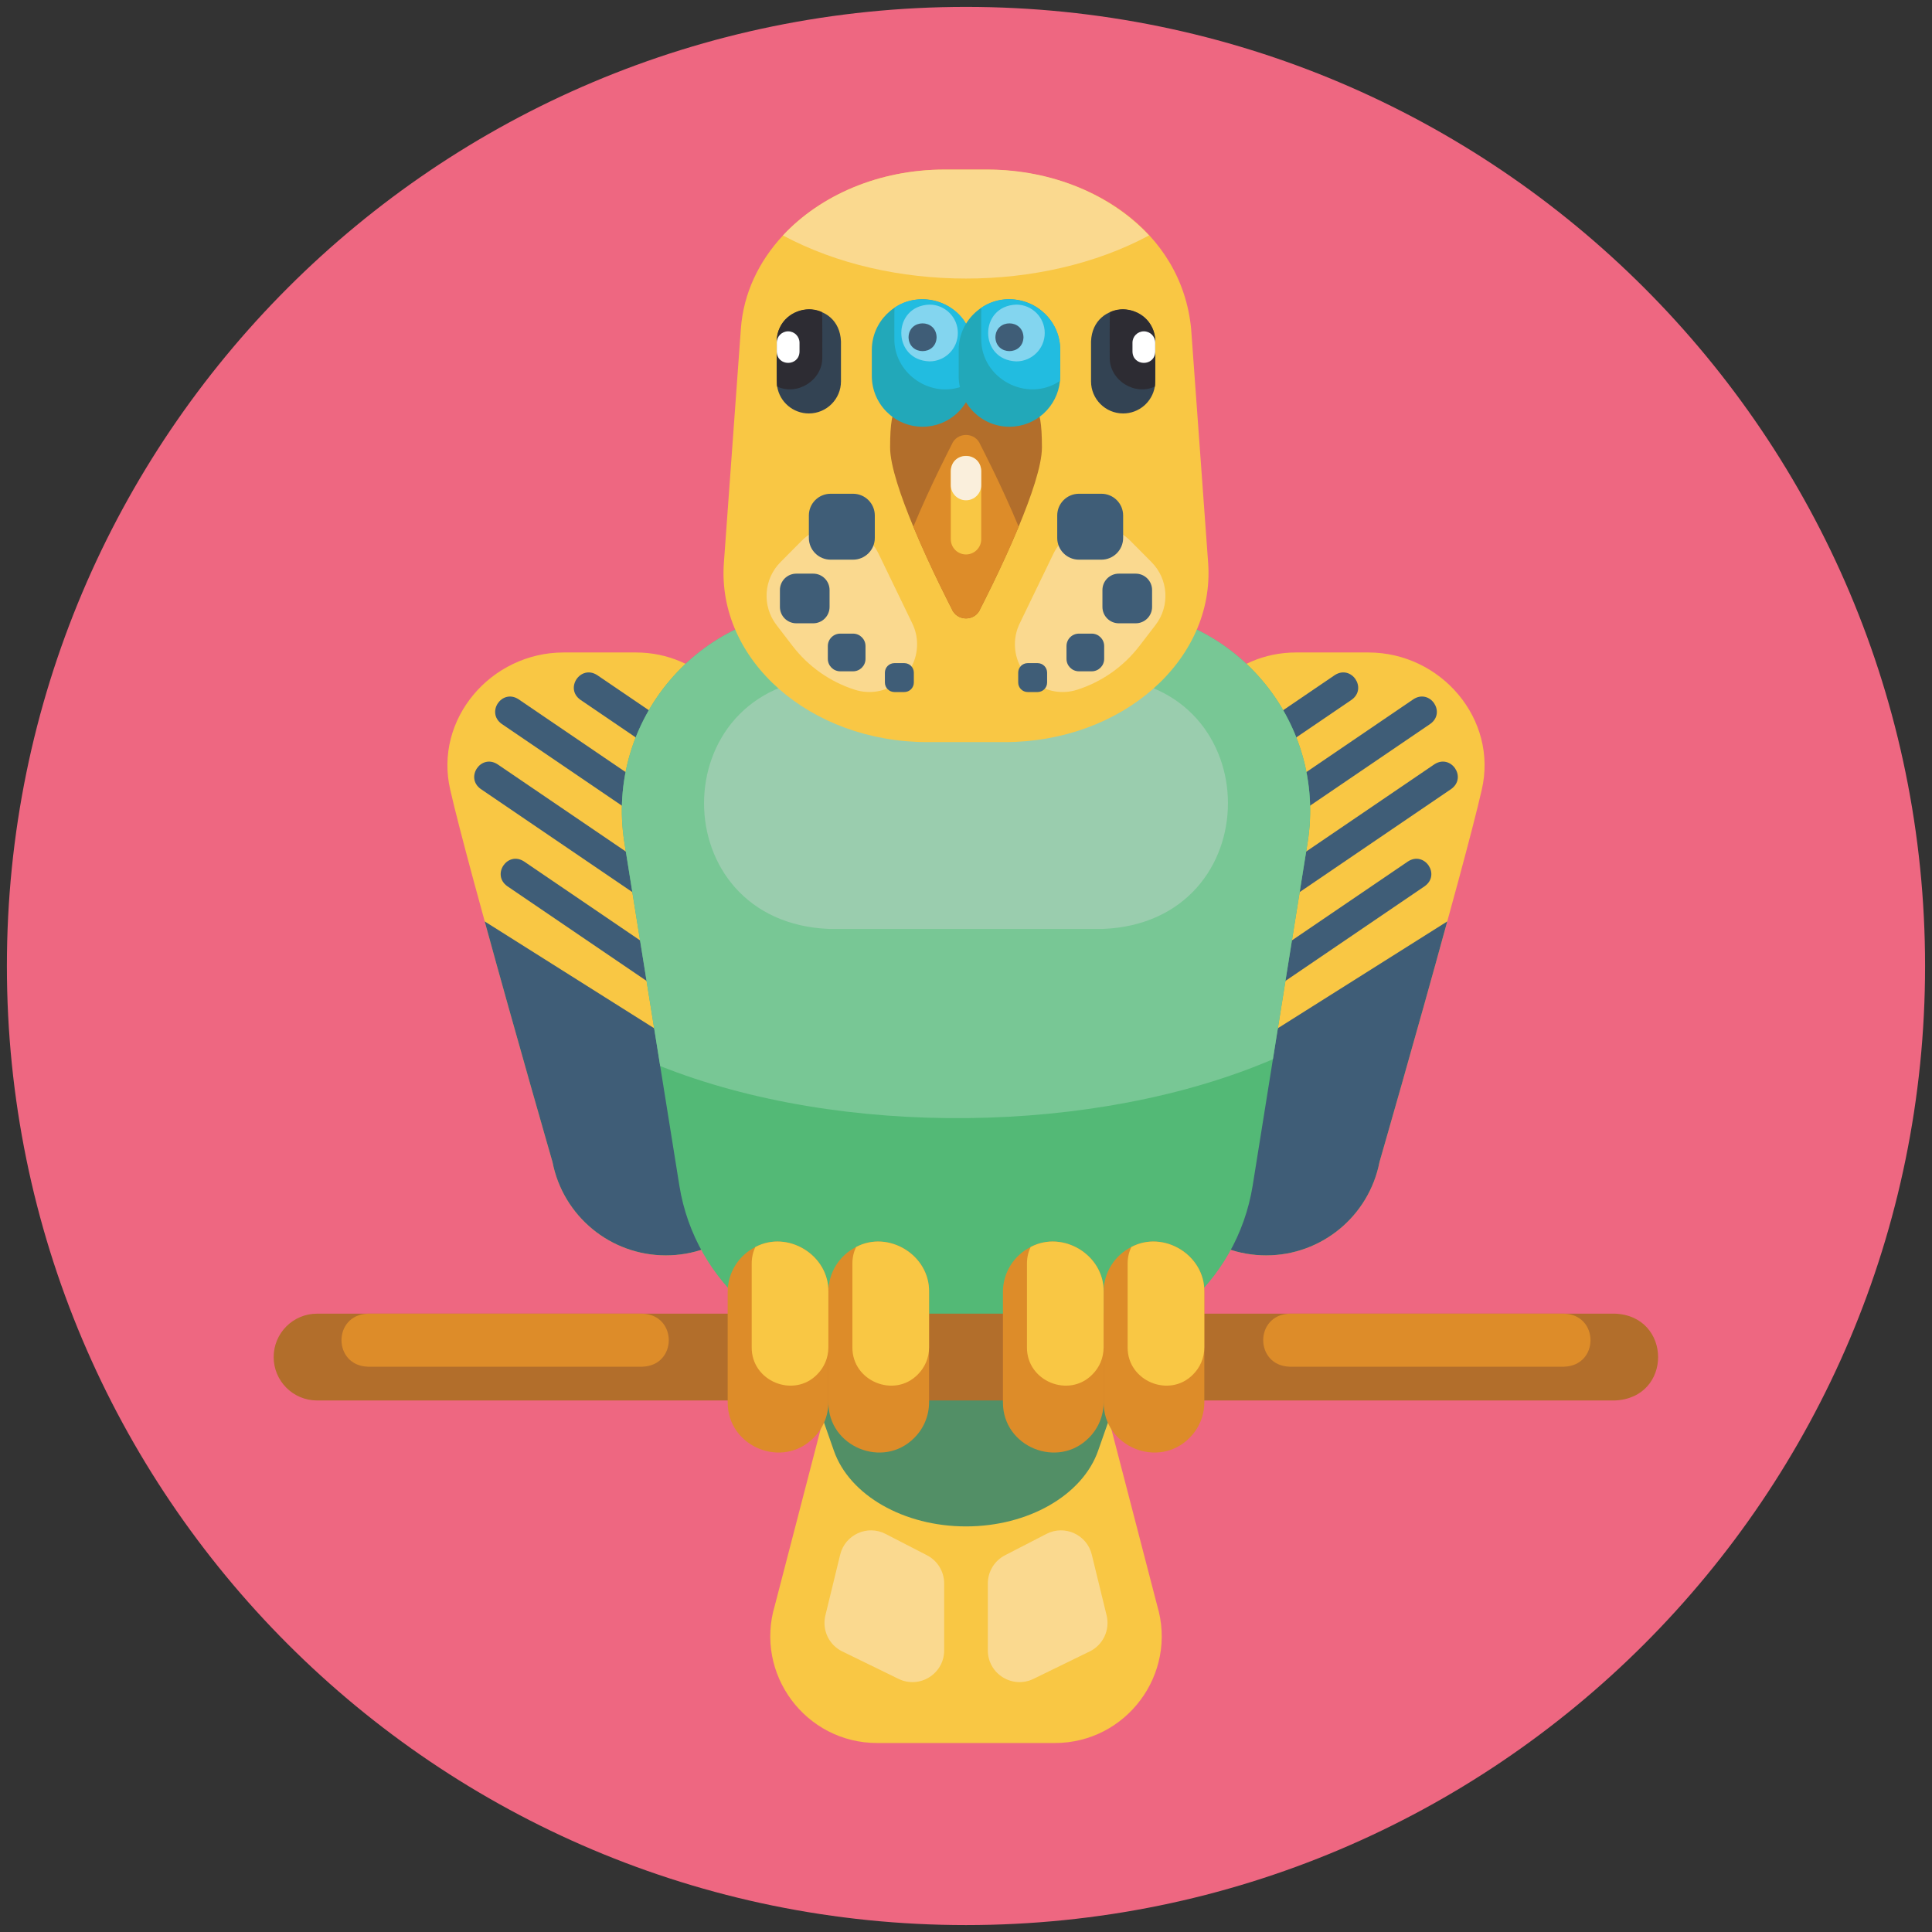 <svg width="60" height="60" viewBox="0 0 60 60" fill="none" xmlns="http://www.w3.org/2000/svg">
<rect x="0" y="0" width="60" height="60" fill="#333333" stroke="none"/>
<g clip-path="url(#clip0_1123_22807)">
<path d="M30 59.785C46.45 59.785 59.785 46.45 59.785 30C59.785 13.55 46.45 0.214 30 0.214C13.55 0.214 0.214 13.55 0.214 30C0.214 46.45 13.55 59.785 30 59.785Z" fill="#EE6781"/>
<path d="M33.706 41.27H26.294L24.064 49.856C23.423 51.986 25.018 54.131 27.243 54.131H32.757C34.982 54.131 36.577 51.986 35.936 49.856L33.706 41.27Z" fill="#F9C744"/>
<path d="M29.322 49.176V51.254C29.322 51.982 28.559 52.458 27.905 52.139L26.158 51.287C25.741 51.084 25.523 50.618 25.633 50.168L26.093 48.279C26.245 47.659 26.936 47.344 27.502 47.637L28.788 48.3C29.116 48.469 29.322 48.807 29.322 49.176Z" fill="#FAD98F"/>
<path d="M30.678 49.176V51.254C30.678 51.982 31.441 52.458 32.095 52.139L33.842 51.287C34.258 51.084 34.477 50.618 34.367 50.168L33.906 48.279C33.755 47.659 33.064 47.344 32.498 47.637L31.212 48.3C30.884 48.469 30.678 48.807 30.678 49.176Z" fill="#FAD98F"/>
<path d="M30 47.404C31.93 47.404 33.616 46.438 34.102 45.056L35.25 41.785C35.816 40.391 34.406 38.987 32.438 38.987H27.561C25.594 38.987 24.183 40.391 24.75 41.785L25.898 45.056C26.383 46.438 28.07 47.404 30 47.404Z" fill="#528F66"/>
<path d="M46.016 24.532C45.462 26.972 42.923 35.809 42.842 36.087C42.513 37.771 41.039 38.987 39.322 38.987C37.355 38.989 35.737 37.391 35.737 35.402C35.876 34.21 36.618 25.496 36.665 23.848C36.743 21.869 38.269 20.263 40.249 20.263H42.497C44.752 20.263 46.53 22.337 46.016 24.532Z" fill="#F9C744"/>
<path d="M44.946 28.616C43.995 32.09 42.842 36.087 42.842 36.087C42.513 37.771 41.039 38.987 39.322 38.987C38.476 38.987 37.698 38.694 37.085 38.203L39.684 31.933L44.946 28.616Z" fill="#3F5D77"/>
<path d="M37.878 24.423C37.432 24.43 37.238 23.828 37.616 23.576L41.454 20.965C41.967 20.635 42.474 21.375 41.976 21.732L38.138 24.343C38.058 24.397 37.967 24.423 37.878 24.423Z" fill="#3F5D77"/>
<path d="M38.199 26.616C37.754 26.622 37.559 26.021 37.937 25.769L43.897 21.714C44.409 21.384 44.917 22.123 44.419 22.481L38.459 26.535C38.379 26.59 38.288 26.616 38.199 26.616Z" fill="#3F5D77"/>
<path d="M38.354 28.974C37.909 28.98 37.714 28.379 38.092 28.127L44.548 23.735C45.06 23.405 45.568 24.144 45.07 24.502L38.614 28.894C38.534 28.948 38.444 28.974 38.354 28.974Z" fill="#3F5D77"/>
<path d="M37.532 31.992C37.087 31.998 36.892 31.396 37.27 31.144L43.726 26.753C44.238 26.422 44.746 27.161 44.248 27.52L37.792 31.911C37.712 31.966 37.621 31.992 37.532 31.992Z" fill="#3F5D77"/>
<path d="M13.984 24.532C14.538 26.972 17.077 35.809 17.158 36.087C17.486 37.771 18.961 38.987 20.678 38.987C22.645 38.989 24.263 37.391 24.263 35.402C24.124 34.21 23.382 25.496 23.335 23.848C23.256 21.869 21.731 20.263 19.75 20.263H17.503C15.248 20.263 13.469 22.337 13.984 24.532Z" fill="#F9C744"/>
<path d="M15.053 28.616C16.005 32.09 17.158 36.087 17.158 36.087C17.486 37.771 18.961 38.987 20.678 38.987C21.524 38.987 22.302 38.694 22.915 38.203L20.315 31.933L15.053 28.616Z" fill="#3F5D77"/>
<path d="M22.122 24.423C22.032 24.423 21.942 24.397 21.862 24.343L18.024 21.732C17.528 21.377 18.03 20.634 18.546 20.966L22.384 23.576C22.76 23.827 22.569 24.43 22.122 24.423Z" fill="#3F5D77"/>
<path d="M21.801 26.616C21.711 26.616 21.621 26.59 21.541 26.536L15.581 22.482C15.085 22.127 15.586 21.383 16.102 21.715L22.062 25.769C22.439 26.019 22.248 26.623 21.801 26.616Z" fill="#3F5D77"/>
<path d="M21.646 28.974C21.556 28.974 21.466 28.948 21.386 28.894L14.93 24.503C14.435 24.148 14.935 23.404 15.452 23.736L21.908 28.127C22.284 28.377 22.093 28.982 21.646 28.974Z" fill="#3F5D77"/>
<path d="M22.468 31.991C22.378 31.991 22.288 31.965 22.208 31.911L15.752 27.52C15.257 27.165 15.757 26.421 16.274 26.753L22.73 31.144C23.106 31.394 22.916 31.999 22.468 31.991Z" fill="#3F5D77"/>
<path d="M40.608 26.172C40.21 28.651 39.29 34.402 38.903 36.819C38.416 39.854 35.797 42.087 32.724 42.087H27.277C24.203 42.087 21.584 39.854 21.098 36.819L20.503 33.107L19.392 26.172C18.784 22.37 21.72 18.924 25.571 18.924H34.429C38.279 18.924 41.217 22.37 40.608 26.172Z" fill="#53B976"/>
<path d="M40.608 26.172L39.531 32.896C34.025 35.255 26.102 35.34 20.503 33.107L19.392 26.172C18.784 22.37 21.72 18.924 25.571 18.924H34.429C38.279 18.924 41.217 22.37 40.608 26.172Z" fill="#78C795"/>
<path d="M34.252 21.043H25.748C20.572 21.251 20.569 28.639 25.748 28.849H34.252C39.428 28.64 39.431 21.252 34.252 21.043Z" fill="#9ACDAE"/>
<path d="M31.198 23.047H28.802C25.154 23.047 22.261 20.498 22.481 17.478L23.009 10.204C23.088 9.114 23.564 8.119 24.315 7.312C25.476 6.065 27.297 5.267 29.33 5.267H30.67C33.806 5.291 36.689 7.137 36.991 10.204L37.52 17.478C37.739 20.498 34.846 23.047 31.198 23.047Z" fill="#F9C744"/>
<path d="M32.358 13.897C32.358 14.457 32.023 15.423 31.635 16.357C31.095 17.657 30.449 18.897 30.449 18.897C30.292 19.309 29.708 19.309 29.551 18.897C29.551 18.897 28.906 17.657 28.365 16.357C27.977 15.423 27.643 14.457 27.643 13.897C27.643 12.41 27.899 12.41 28.667 12.41H31.334C32.101 12.41 32.358 12.41 32.358 13.897Z" fill="#B26E2B"/>
<path d="M31.635 16.357C31.095 17.657 30.449 18.897 30.449 18.897C30.292 19.309 29.708 19.309 29.551 18.897C29.551 18.897 28.906 17.657 28.365 16.357C28.905 15.057 29.551 13.817 29.551 13.817C29.708 13.405 30.292 13.405 30.449 13.817C30.449 13.817 31.095 15.057 31.635 16.357Z" fill="#DD8C29"/>
<path d="M30 17.219C29.739 17.219 29.528 17.007 29.528 16.747V14.629C29.528 14.368 29.739 14.157 30 14.157C30.261 14.157 30.473 14.368 30.473 14.629V16.747C30.473 17.007 30.261 17.219 30 17.219Z" fill="#F9C744"/>
<path d="M30 15.537C29.739 15.537 29.528 15.325 29.528 15.065V14.629C29.547 14.005 30.453 14.004 30.473 14.629V15.065C30.473 15.325 30.261 15.537 30 15.537Z" fill="#FAEFDC"/>
<path d="M30.228 10.87C30.227 10.985 30.234 11.732 30.22 11.83C30.143 12.629 29.47 13.253 28.651 13.253C27.78 13.252 27.075 12.546 27.075 11.676V10.87C27.075 9.993 27.791 9.292 28.651 9.294C29.522 9.294 30.228 10 30.228 10.87Z" fill="#22A8B9"/>
<path d="M32.925 10.87C32.924 10.985 32.932 11.732 32.918 11.83C32.84 12.629 32.168 13.253 31.349 13.253C30.478 13.252 29.773 12.547 29.773 11.676V10.87C29.772 9.993 30.489 9.292 31.349 9.294C32.22 9.294 32.925 10 32.925 10.87Z" fill="#22A8B9"/>
<path d="M29.772 11.676C29.772 11.795 29.786 11.912 29.811 12.023C28.824 12.339 27.757 11.557 27.775 10.515C27.778 10.405 27.768 9.649 27.783 9.555C28.49 9.054 29.585 9.314 30 10.053C29.856 10.291 29.773 10.571 29.773 10.87V11.676H29.772Z" fill="#22BCE0"/>
<path d="M32.925 10.87C32.923 10.986 32.932 11.732 32.918 11.83C31.896 12.523 30.46 11.76 30.473 10.515C30.475 10.405 30.466 9.649 30.48 9.555C31.495 8.86 32.944 9.63 32.925 10.87Z" fill="#22BCE0"/>
<path d="M32.445 10.341C32.445 9.855 32.05 9.46 31.563 9.46C30.396 9.5 30.397 11.183 31.563 11.223C32.05 11.223 32.445 10.828 32.445 10.341Z" fill="#83D5EF"/>
<path d="M29.747 10.341C29.747 9.855 29.353 9.46 28.866 9.46C27.699 9.5 27.699 11.183 28.866 11.223C29.353 11.223 29.747 10.828 29.747 10.341Z" fill="#83D5EF"/>
<path d="M31.785 10.473C31.77 11.048 30.927 11.048 30.913 10.473C30.928 9.899 31.77 9.899 31.785 10.473Z" fill="#3F5D77"/>
<path d="M29.087 10.473C29.073 11.048 28.23 11.048 28.216 10.473C28.23 9.899 29.073 9.899 29.087 10.473Z" fill="#3F5D77"/>
<path d="M35.877 10.604C35.874 10.702 35.889 11.947 35.864 12.005C35.785 12.483 35.372 12.84 34.88 12.84C34.329 12.84 33.883 12.393 33.883 11.843V10.604C33.935 9.279 35.83 9.288 35.877 10.604Z" fill="#334353"/>
<path d="M35.877 10.603C35.872 10.703 35.89 11.947 35.864 12.005C35.229 12.302 34.447 11.8 34.463 11.093C34.467 10.997 34.452 9.748 34.476 9.692C35.111 9.395 35.894 9.897 35.877 10.603Z" fill="#2D2C33"/>
<path d="M35.524 10.29C35.719 10.29 35.877 10.448 35.877 10.643V10.92C35.865 11.386 35.182 11.386 35.17 10.92V10.644C35.17 10.448 35.328 10.29 35.524 10.29Z" fill="white"/>
<path d="M24.123 10.604C24.125 10.702 24.111 11.947 24.136 12.005C24.214 12.483 24.628 12.84 25.12 12.84C25.671 12.84 26.117 12.393 26.117 11.843V10.604C26.065 9.279 24.17 9.288 24.123 10.604Z" fill="#334353"/>
<path d="M24.123 10.603C24.128 10.703 24.11 11.947 24.136 12.005C24.771 12.302 25.553 11.8 25.537 11.093C25.533 10.997 25.548 9.748 25.524 9.692C24.889 9.395 24.106 9.897 24.123 10.603Z" fill="#2D2C33"/>
<path d="M24.476 10.29C24.281 10.29 24.123 10.448 24.123 10.643V10.92C24.134 11.386 24.818 11.386 24.83 10.92V10.644C24.829 10.448 24.671 10.29 24.476 10.29Z" fill="white"/>
<path d="M31.519 20.007C31.519 19.783 31.57 19.562 31.668 19.361L32.716 17.194C33.162 16.273 34.385 16.07 35.105 16.796L35.764 17.46C36.286 17.987 36.339 18.819 35.887 19.408L35.386 20.06C34.896 20.699 34.224 21.173 33.458 21.419C32.5 21.728 31.519 21.013 31.519 20.007Z" fill="#FAD98F"/>
<path d="M28.481 20.007C28.481 19.783 28.43 19.562 28.332 19.361L27.284 17.194C26.838 16.273 25.615 16.07 24.895 16.796L24.236 17.46C23.714 17.987 23.661 18.819 24.113 19.408L24.613 20.06C25.104 20.699 25.776 21.173 26.543 21.419C27.5 21.728 28.481 21.013 28.481 20.007Z" fill="#FAD98F"/>
<path d="M34.205 15.334H33.508C33.135 15.334 32.833 15.636 32.833 16.009V16.706C32.833 17.079 33.135 17.381 33.508 17.381H34.205C34.578 17.381 34.88 17.079 34.88 16.706V16.009C34.88 15.636 34.578 15.334 34.205 15.334Z" fill="#3F5D77"/>
<path d="M35.27 17.815H34.745C34.465 17.815 34.237 18.043 34.237 18.324V18.849C34.237 19.13 34.465 19.357 34.745 19.357H35.27C35.551 19.357 35.779 19.13 35.779 18.849V18.324C35.779 18.043 35.551 17.815 35.27 17.815Z" fill="#3F5D77"/>
<path d="M33.905 19.678H33.507C33.294 19.678 33.121 19.851 33.121 20.064V20.462C33.121 20.675 33.294 20.848 33.507 20.848H33.905C34.118 20.848 34.291 20.675 34.291 20.462V20.064C34.291 19.851 34.118 19.678 33.905 19.678Z" fill="#3F5D77"/>
<path d="M32.223 20.594H31.917C31.753 20.594 31.621 20.726 31.621 20.89V21.196C31.621 21.36 31.753 21.492 31.917 21.492H32.223C32.386 21.492 32.519 21.36 32.519 21.196V20.89C32.519 20.726 32.386 20.594 32.223 20.594Z" fill="#3F5D77"/>
<path d="M25.796 15.334H26.492C26.865 15.334 27.168 15.636 27.168 16.009V16.706C27.168 17.079 26.865 17.381 26.492 17.381H25.796C25.422 17.381 25.12 17.079 25.12 16.706V16.009C25.12 15.636 25.422 15.334 25.796 15.334Z" fill="#3F5D77"/>
<path d="M24.73 17.815H25.255C25.536 17.815 25.763 18.043 25.763 18.324V18.849C25.763 19.13 25.536 19.357 25.255 19.357H24.73C24.449 19.357 24.221 19.13 24.221 18.849V18.324C24.221 18.043 24.449 17.815 24.73 17.815Z" fill="#3F5D77"/>
<path d="M26.095 19.678H26.493C26.706 19.678 26.879 19.851 26.879 20.064V20.462C26.879 20.675 26.706 20.848 26.493 20.848H26.095C25.882 20.848 25.709 20.675 25.709 20.462V20.064C25.709 19.851 25.882 19.678 26.095 19.678Z" fill="#3F5D77"/>
<path d="M27.778 20.594H28.083C28.247 20.594 28.38 20.726 28.38 20.89V21.196C28.38 21.36 28.247 21.492 28.083 21.492H27.778C27.614 21.492 27.481 21.36 27.481 21.196V20.89C27.481 20.726 27.614 20.594 27.778 20.594Z" fill="#3F5D77"/>
<path d="M35.685 7.312C32.357 9.097 27.643 9.097 24.315 7.312C25.476 6.065 27.297 5.267 29.33 5.267H30.67C32.704 5.267 34.524 6.065 35.685 7.312Z" fill="#FAD98F"/>
<path d="M50.153 43.493H9.847C9.102 43.493 8.499 42.889 8.499 42.145C8.499 41.4 9.102 40.797 9.847 40.797H50.153C51.929 40.863 51.953 43.416 50.153 43.493Z" fill="#B26E2B"/>
<path d="M19.952 42.444H11.423C10.335 42.408 10.331 40.835 11.423 40.797H19.952C21.04 40.833 21.044 42.406 19.952 42.444Z" fill="#DD8C29"/>
<path d="M48.577 42.444H40.048C38.96 42.408 38.956 40.835 40.048 40.797H48.577C49.665 40.833 49.669 42.406 48.577 42.444Z" fill="#DD8C29"/>
<path d="M25.726 40.123V43.548C25.726 43.98 25.551 44.371 25.267 44.653C24.304 45.63 22.594 44.938 22.599 43.548V40.123C22.599 39.512 22.949 38.984 23.459 38.727C24.465 38.196 25.747 38.978 25.726 40.123Z" fill="#DD8C29"/>
<path d="M28.853 40.123V43.548C28.853 43.98 28.678 44.371 28.395 44.653C27.432 45.63 25.721 44.938 25.726 43.548V40.123C25.726 39.512 26.076 38.984 26.586 38.727C27.592 38.196 28.874 38.978 28.853 40.123Z" fill="#DD8C29"/>
<path d="M25.726 40.123V41.843C25.726 42.172 25.592 42.47 25.377 42.685C24.648 43.43 23.337 42.898 23.345 41.843V39.237C23.345 39.054 23.385 38.881 23.459 38.727C24.465 38.195 25.747 38.979 25.726 40.123Z" fill="#F9C744"/>
<path d="M28.853 40.123V41.843C28.853 42.172 28.72 42.47 28.504 42.685C27.775 43.431 26.464 42.897 26.472 41.843V39.237C26.472 39.054 26.513 38.881 26.586 38.727C27.592 38.195 28.874 38.979 28.853 40.123Z" fill="#F9C744"/>
<path d="M34.274 40.123V43.548C34.274 43.98 34.099 44.371 33.816 44.653C32.853 45.63 31.142 44.938 31.147 43.548V40.123C31.147 39.512 31.497 38.984 32.007 38.727C33.013 38.196 34.296 38.978 34.274 40.123Z" fill="#DD8C29"/>
<path d="M37.401 40.123V43.548C37.401 43.98 37.226 44.371 36.943 44.653C35.98 45.63 34.269 44.938 34.274 43.548V40.123C34.274 39.512 34.624 38.984 35.134 38.727C36.14 38.196 37.422 38.978 37.401 40.123Z" fill="#DD8C29"/>
<path d="M34.274 40.123V41.843C34.274 42.172 34.141 42.47 33.925 42.685C33.196 43.43 31.885 42.898 31.893 41.843V39.237C31.893 39.054 31.934 38.881 32.007 38.727C33.013 38.195 34.296 38.979 34.274 40.123Z" fill="#F9C744"/>
<path d="M37.401 40.123V41.843C37.401 42.172 37.268 42.47 37.052 42.685C36.324 43.431 35.012 42.897 35.02 41.843V39.237C35.02 39.054 35.061 38.881 35.134 38.727C36.14 38.195 37.422 38.979 37.401 40.123Z" fill="#F9C744"/>
</g>
<defs>
<clipPath id="clip0_1123_22807">
<rect width="60" height="60" fill="white"/>
</clipPath>
</defs>
</svg>
